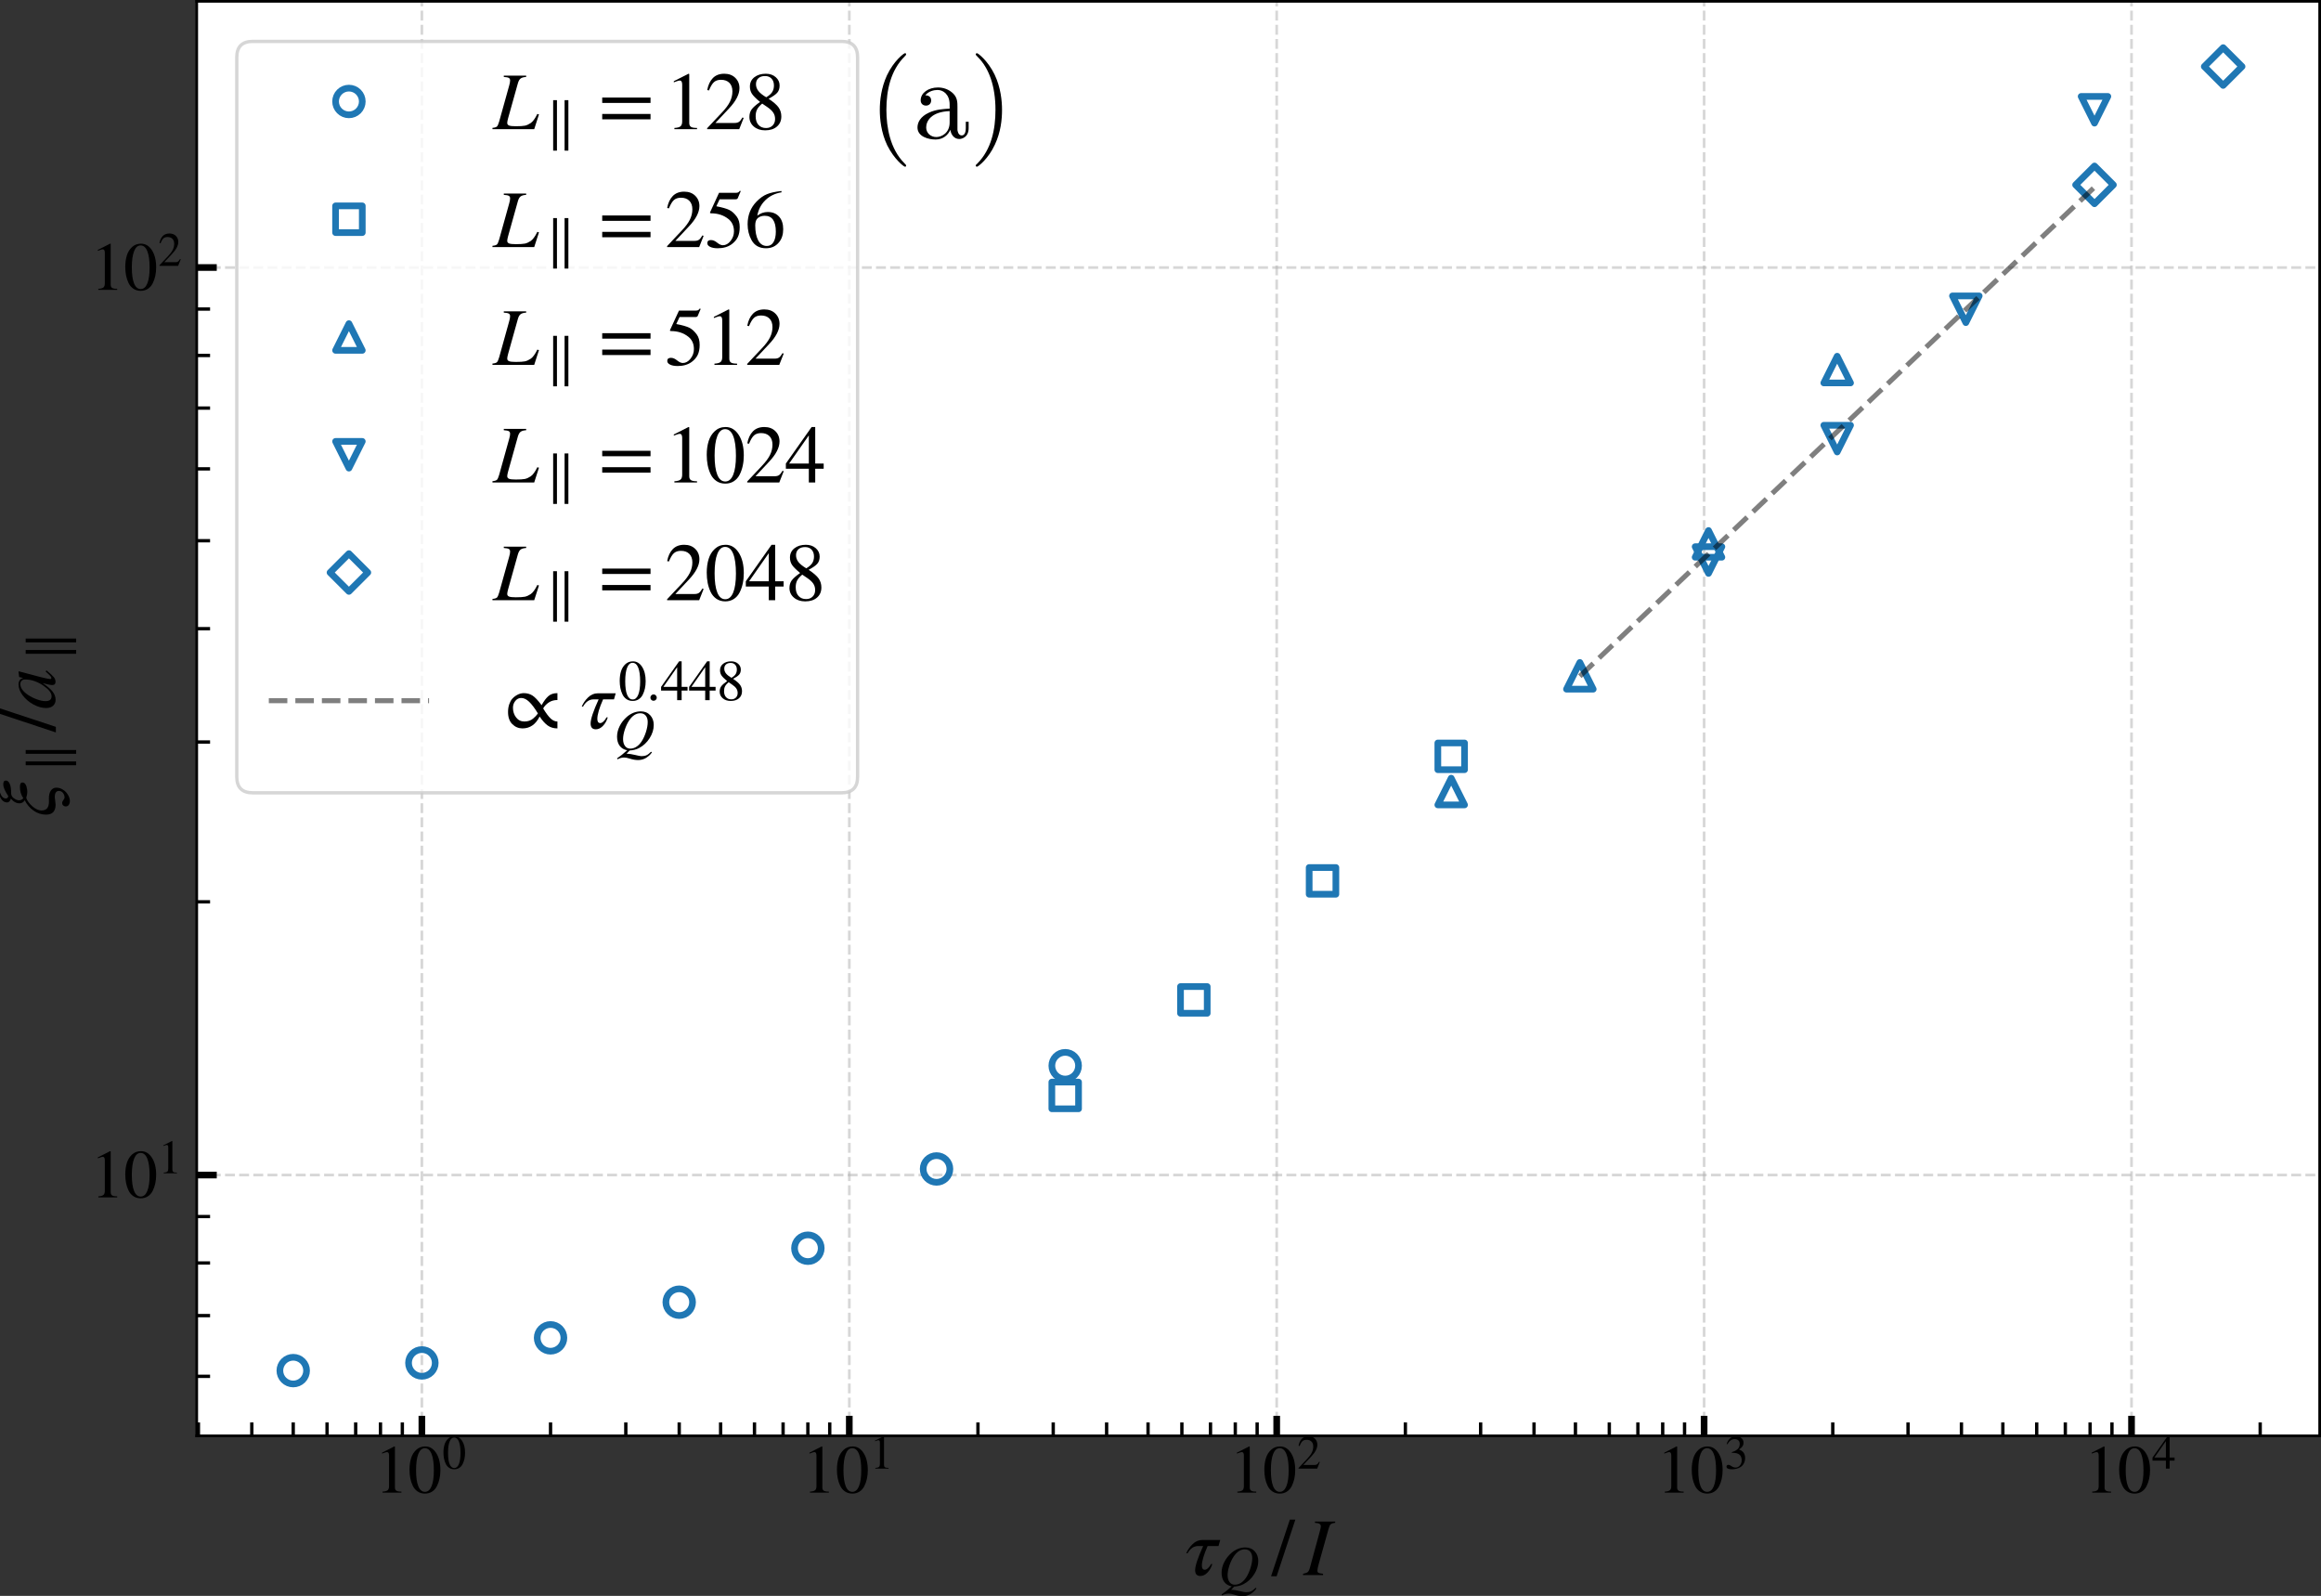 <?xml version="1.0" encoding="UTF-8" standalone="no"?>
<svg
   width="695.381pt"
   height="478.111pt"
   viewBox="0 0 695.381 478.111"
   version="1.1"
   id="svg751"
   sodipodi:docname="tau-xi-parallel-large-h4-svg.svg"
   inkscape:version="1.1.2 (0a00cf5339, 2022-02-04)"
   xmlns:inkscape="http://www.inkscape.org/namespaces/inkscape"
   xmlns:sodipodi="http://sodipodi.sourceforge.net/DTD/sodipodi-0.dtd"
   xmlns:xlink="http://www.w3.org/1999/xlink"
   xmlns="http://www.w3.org/2000/svg"
   xmlns:svg="http://www.w3.org/2000/svg"
   xmlns:rdf="http://www.w3.org/1999/02/22-rdf-syntax-ns#"
   xmlns:cc="http://creativecommons.org/ns#"
   xmlns:dc="http://purl.org/dc/elements/1.1/">
  <rect x="0" y="0" width="695.381" height="478.111" fill="#333333" stroke="none"/>
  <sodipodi:namedview
     id="namedview753"
     pagecolor="#ffffff"
     bordercolor="#666666"
     borderopacity="1.0"
     inkscape:pageshadow="2"
     inkscape:pageopacity="0.0"
     inkscape:pagecheckerboard="0"
     inkscape:document-units="pt"
     showgrid="false"
     inkscape:zoom="1.2991071"
     inkscape:cx="460.70103"
     inkscape:cy="322.14433"
     inkscape:window-width="2490"
     inkscape:window-height="1376"
     inkscape:window-x="70"
     inkscape:window-y="27"
     inkscape:window-maximized="1"
     inkscape:current-layer="svg751" />
  <defs
     id="defs6">
    <style
       type="text/css"
       id="style4">*{stroke-linejoin: round; stroke-linecap: butt}</style>
  </defs>
  <g
     id="axes_1"
     transform="translate(-14.219,-10.4)">
    <g
       id="patch_2">
      <path
         d="M 73.159,440.556 H 709.2 V 10.8 H 73.159 Z"
         style="fill:#ffffff"
         id="path11" />
    </g>
    <g
       id="matplotlib.axis_1">
      <g
         id="xtick_1">
        <g
           id="line2d_1">
          <path
             d="M 140.618,440.556 V 10.8"
             clip-path="url(#p6764aecab2)"
             style="fill:none;stroke:#b0b0b0;stroke-width:0.8;stroke-dasharray:2.96, 1.28;stroke-dashoffset:0;stroke-opacity:0.5"
             id="path14" />
        </g>
        <g
           id="line2d_2">
          <defs
             id="defs18">
            <path
               id="m9c8d0e69a0"
               d="M 0,0 V -6"
               style="stroke:#000000;stroke-width:2" />
          </defs>
          <g
             id="g22">
            <use
               xlink:href="#m9c8d0e69a0"
               x="140.618"
               y="440.556"
               style="stroke:#000000;stroke-width:2"
               id="use20"
               width="100%"
               height="100%" />
          </g>
        </g>
        <g
           id="text_1">
          <!-- $\mathdefault{10^{0}}$ -->
          <g
             transform="matrix(0.2,0,0,-0.2,126.418,457.715)"
             id="g35">
            <defs
               id="defs27">
              <path
                 id="STIXGeneral-Regular-31"
                 d="M 2522,0 H 755 v 96 q 352,19 480,131 128,112 128,381 v 2874 q 0,313 -192,313 -89,0 -288,-77 l -173,-64 v 90 l 1146,582 58,-19 V 486 q 0,-211 128,-301 128,-89 480,-89 z"
                 transform="scale(0.016)" />
              <path
                 id="STIXGeneral-Regular-30"
                 d="m 3046,2112 q 0,-429 -83,-810 Q 2880,922 2717,602 2554,282 2266,96 1978,-90 1600,-90 1210,-90 915,108 621,307 461,640 301,973 227,1350 q -73,378 -73,800 0,596 147,1072 147,477 489,790 343,314 836,314 627,0 1023,-614 397,-614 397,-1600 z m -614,-32 q 0,1011 -215,1545 -214,535 -630,535 -397,0 -608,-538 Q 768,3085 768,2106 768,1120 979,598 1190,77 1600,77 q 403,0 617,521 215,522 215,1482 z"
                 transform="scale(0.016)" />
            </defs>
            <use
               xlink:href="#STIXGeneral-Regular-31"
               transform="translate(0,0.684)"
               id="use29"
               x="0"
               y="0"
               width="100%"
               height="100%" />
            <use
               xlink:href="#STIXGeneral-Regular-30"
               transform="translate(50,0.684)"
               id="use31"
               x="0"
               y="0"
               width="100%"
               height="100%" />
            <use
               xlink:href="#STIXGeneral-Regular-30"
               transform="matrix(0.7,0,0,0.7,101.575,36.684)"
               id="use33"
               x="0"
               y="0"
               width="100%"
               height="100%" />
          </g>
        </g>
      </g>
      <g
         id="xtick_2">
        <g
           id="line2d_3">
          <path
             d="M 268.671,440.556 V 10.8"
             clip-path="url(#p6764aecab2)"
             style="fill:none;stroke:#b0b0b0;stroke-width:0.8;stroke-dasharray:2.96, 1.28;stroke-dashoffset:0;stroke-opacity:0.5"
             id="path39" />
        </g>
        <g
           id="line2d_4">
          <g
             id="g44">
            <use
               xlink:href="#m9c8d0e69a0"
               x="268.671"
               y="440.556"
               style="stroke:#000000;stroke-width:2"
               id="use42"
               width="100%"
               height="100%" />
          </g>
        </g>
        <g
           id="text_2">
          <!-- $\mathdefault{10^{1}}$ -->
          <g
             transform="matrix(0.2,0,0,-0.2,254.471,457.715)"
             id="g53">
            <use
               xlink:href="#STIXGeneral-Regular-31"
               transform="translate(0,0.684)"
               id="use47"
               x="0"
               y="0"
               width="100%"
               height="100%" />
            <use
               xlink:href="#STIXGeneral-Regular-30"
               transform="translate(50,0.684)"
               id="use49"
               x="0"
               y="0"
               width="100%"
               height="100%" />
            <use
               xlink:href="#STIXGeneral-Regular-31"
               transform="matrix(0.7,0,0,0.7,101.575,36.684)"
               id="use51"
               x="0"
               y="0"
               width="100%"
               height="100%" />
          </g>
        </g>
      </g>
      <g
         id="xtick_3">
        <g
           id="line2d_5">
          <path
             d="M 396.725,440.556 V 10.8"
             clip-path="url(#p6764aecab2)"
             style="fill:none;stroke:#b0b0b0;stroke-width:0.8;stroke-dasharray:2.96, 1.28;stroke-dashoffset:0;stroke-opacity:0.5"
             id="path57" />
        </g>
        <g
           id="line2d_6">
          <g
             id="g62">
            <use
               xlink:href="#m9c8d0e69a0"
               x="396.725"
               y="440.556"
               style="stroke:#000000;stroke-width:2"
               id="use60"
               width="100%"
               height="100%" />
          </g>
        </g>
        <g
           id="text_3">
          <!-- $\mathdefault{10^{2}}$ -->
          <g
             transform="matrix(0.2,0,0,-0.2,382.525,457.715)"
             id="g74">
            <defs
               id="defs66">
              <path
                 id="STIXGeneral-Regular-32"
                 d="M 3034,877 2688,0 H 186 v 77 l 1139,1209 q 448,468 640,858 192,390 192,806 0,429 -237,666 -237,237 -653,237 -345,0 -547,-180 -202,-179 -394,-652 l -134,32 q 109,595 438,934 330,339 893,339 531,0 857,-320 327,-320 327,-806 0,-723 -819,-1587 L 832,486 h 1498 q 211,0 335,83 125,84 279,346 z"
                 transform="scale(0.016)" />
            </defs>
            <use
               xlink:href="#STIXGeneral-Regular-31"
               transform="translate(0,0.684)"
               id="use68"
               x="0"
               y="0"
               width="100%"
               height="100%" />
            <use
               xlink:href="#STIXGeneral-Regular-30"
               transform="translate(50,0.684)"
               id="use70"
               x="0"
               y="0"
               width="100%"
               height="100%" />
            <use
               xlink:href="#STIXGeneral-Regular-32"
               transform="matrix(0.7,0,0,0.7,101.575,36.684)"
               id="use72"
               x="0"
               y="0"
               width="100%"
               height="100%" />
          </g>
        </g>
      </g>
      <g
         id="xtick_4">
        <g
           id="line2d_7">
          <path
             d="M 524.778,440.556 V 10.8"
             clip-path="url(#p6764aecab2)"
             style="fill:none;stroke:#b0b0b0;stroke-width:0.8;stroke-dasharray:2.96, 1.28;stroke-dashoffset:0;stroke-opacity:0.5"
             id="path78" />
        </g>
        <g
           id="line2d_8">
          <g
             id="g83">
            <use
               xlink:href="#m9c8d0e69a0"
               x="524.778"
               y="440.556"
               style="stroke:#000000;stroke-width:2"
               id="use81"
               width="100%"
               height="100%" />
          </g>
        </g>
        <g
           id="text_4">
          <!-- $\mathdefault{10^{3}}$ -->
          <g
             transform="matrix(0.2,0,0,-0.2,510.578,457.715)"
             id="g95">
            <defs
               id="defs87">
              <path
                 id="STIXGeneral-Regular-33"
                 d="m 390,3264 -102,26 q 147,480 460,758 314,278 794,278 448,0 723,-243 276,-243 276,-633 0,-525 -595,-884 352,-153 531,-339 281,-313 281,-825 0,-512 -294,-896 Q 2246,211 1840,60 1434,-90 979,-90 q -717,0 -717,365 0,103 77,167 77,64 186,64 160,0 390,-167 282,-198 551,-198 352,0 592,284 240,285 240,695 0,736 -666,928 -198,64 -653,64 v 90 q 359,121 538,230 518,294 518,858 0,320 -183,486 -182,166 -508,166 -576,0 -954,-678 z"
                 transform="scale(0.016)" />
            </defs>
            <use
               xlink:href="#STIXGeneral-Regular-31"
               transform="translate(0,0.684)"
               id="use89"
               x="0"
               y="0"
               width="100%"
               height="100%" />
            <use
               xlink:href="#STIXGeneral-Regular-30"
               transform="translate(50,0.684)"
               id="use91"
               x="0"
               y="0"
               width="100%"
               height="100%" />
            <use
               xlink:href="#STIXGeneral-Regular-33"
               transform="matrix(0.7,0,0,0.7,101.575,36.684)"
               id="use93"
               x="0"
               y="0"
               width="100%"
               height="100%" />
          </g>
        </g>
      </g>
      <g
         id="xtick_5">
        <g
           id="line2d_9">
          <path
             d="M 652.832,440.556 V 10.8"
             clip-path="url(#p6764aecab2)"
             style="fill:none;stroke:#b0b0b0;stroke-width:0.8;stroke-dasharray:2.96, 1.28;stroke-dashoffset:0;stroke-opacity:0.5"
             id="path99" />
        </g>
        <g
           id="line2d_10">
          <g
             id="g104">
            <use
               xlink:href="#m9c8d0e69a0"
               x="652.832"
               y="440.556"
               style="stroke:#000000;stroke-width:2"
               id="use102"
               width="100%"
               height="100%" />
          </g>
        </g>
        <g
           id="text_5">
          <!-- $\mathdefault{10^{4}}$ -->
          <g
             transform="matrix(0.2,0,0,-0.2,638.632,457.715)"
             id="g116">
            <defs
               id="defs108">
              <path
                 id="STIXGeneral-Regular-34"
                 d="M 3027,1069 H 2368 V 0 H 1869 V 1069 H 77 v 409 l 2009,2848 h 282 V 1478 h 659 z M 1869,1478 V 3674 L 333,1478 Z"
                 transform="scale(0.016)" />
            </defs>
            <use
               xlink:href="#STIXGeneral-Regular-31"
               transform="translate(0,0.684)"
               id="use110"
               x="0"
               y="0"
               width="100%"
               height="100%" />
            <use
               xlink:href="#STIXGeneral-Regular-30"
               transform="translate(50,0.684)"
               id="use112"
               x="0"
               y="0"
               width="100%"
               height="100%" />
            <use
               xlink:href="#STIXGeneral-Regular-34"
               transform="matrix(0.7,0,0,0.7,101.575,36.684)"
               id="use114"
               x="0"
               y="0"
               width="100%"
               height="100%" />
          </g>
        </g>
      </g>
      <g
         id="xtick_6">
        <g
           id="line2d_11">
          <defs
             id="defs121">
            <path
               id="m2397e8dc3c"
               d="M 0,0 V -4"
               style="stroke:#000000" />
          </defs>
          <g
             id="g125">
            <use
               xlink:href="#m2397e8dc3c"
               x="73.661"
               y="440.556"
               style="stroke:#000000"
               id="use123"
               width="100%"
               height="100%" />
          </g>
        </g>
      </g>
      <g
         id="xtick_7">
        <g
           id="line2d_12">
          <g
             id="g131">
            <use
               xlink:href="#m2397e8dc3c"
               x="89.66"
               y="440.556"
               style="stroke:#000000"
               id="use129"
               width="100%"
               height="100%" />
          </g>
        </g>
      </g>
      <g
         id="xtick_8">
        <g
           id="line2d_13">
          <g
             id="g137">
            <use
               xlink:href="#m2397e8dc3c"
               x="102.07"
               y="440.556"
               style="stroke:#000000"
               id="use135"
               width="100%"
               height="100%" />
          </g>
        </g>
      </g>
      <g
         id="xtick_9">
        <g
           id="line2d_14">
          <g
             id="g143">
            <use
               xlink:href="#m2397e8dc3c"
               x="112.209"
               y="440.556"
               style="stroke:#000000"
               id="use141"
               width="100%"
               height="100%" />
          </g>
        </g>
      </g>
      <g
         id="xtick_10">
        <g
           id="line2d_15">
          <g
             id="g149">
            <use
               xlink:href="#m2397e8dc3c"
               x="120.782"
               y="440.556"
               style="stroke:#000000"
               id="use147"
               width="100%"
               height="100%" />
          </g>
        </g>
      </g>
      <g
         id="xtick_11">
        <g
           id="line2d_16">
          <g
             id="g155">
            <use
               xlink:href="#m2397e8dc3c"
               x="128.208"
               y="440.556"
               style="stroke:#000000"
               id="use153"
               width="100%"
               height="100%" />
          </g>
        </g>
      </g>
      <g
         id="xtick_12">
        <g
           id="line2d_17">
          <g
             id="g161">
            <use
               xlink:href="#m2397e8dc3c"
               x="134.758"
               y="440.556"
               style="stroke:#000000"
               id="use159"
               width="100%"
               height="100%" />
          </g>
        </g>
      </g>
      <g
         id="xtick_13">
        <g
           id="line2d_18">
          <g
             id="g167">
            <use
               xlink:href="#m2397e8dc3c"
               x="179.165"
               y="440.556"
               style="stroke:#000000"
               id="use165"
               width="100%"
               height="100%" />
          </g>
        </g>
      </g>
      <g
         id="xtick_14">
        <g
           id="line2d_19">
          <g
             id="g173">
            <use
               xlink:href="#m2397e8dc3c"
               x="201.715"
               y="440.556"
               style="stroke:#000000"
               id="use171"
               width="100%"
               height="100%" />
          </g>
        </g>
      </g>
      <g
         id="xtick_15">
        <g
           id="line2d_20">
          <g
             id="g179">
            <use
               xlink:href="#m2397e8dc3c"
               x="217.713"
               y="440.556"
               style="stroke:#000000"
               id="use177"
               width="100%"
               height="100%" />
          </g>
        </g>
      </g>
      <g
         id="xtick_16">
        <g
           id="line2d_21">
          <g
             id="g185">
            <use
               xlink:href="#m2397e8dc3c"
               x="230.123"
               y="440.556"
               style="stroke:#000000"
               id="use183"
               width="100%"
               height="100%" />
          </g>
        </g>
      </g>
      <g
         id="xtick_17">
        <g
           id="line2d_22">
          <g
             id="g191">
            <use
               xlink:href="#m2397e8dc3c"
               x="240.263"
               y="440.556"
               style="stroke:#000000"
               id="use189"
               width="100%"
               height="100%" />
          </g>
        </g>
      </g>
      <g
         id="xtick_18">
        <g
           id="line2d_23">
          <g
             id="g197">
            <use
               xlink:href="#m2397e8dc3c"
               x="248.835"
               y="440.556"
               style="stroke:#000000"
               id="use195"
               width="100%"
               height="100%" />
          </g>
        </g>
      </g>
      <g
         id="xtick_19">
        <g
           id="line2d_24">
          <g
             id="g203">
            <use
               xlink:href="#m2397e8dc3c"
               x="256.261"
               y="440.556"
               style="stroke:#000000"
               id="use201"
               width="100%"
               height="100%" />
          </g>
        </g>
      </g>
      <g
         id="xtick_20">
        <g
           id="line2d_25">
          <g
             id="g209">
            <use
               xlink:href="#m2397e8dc3c"
               x="262.812"
               y="440.556"
               style="stroke:#000000"
               id="use207"
               width="100%"
               height="100%" />
          </g>
        </g>
      </g>
      <g
         id="xtick_21">
        <g
           id="line2d_26">
          <g
             id="g215">
            <use
               xlink:href="#m2397e8dc3c"
               x="307.219"
               y="440.556"
               style="stroke:#000000"
               id="use213"
               width="100%"
               height="100%" />
          </g>
        </g>
      </g>
      <g
         id="xtick_22">
        <g
           id="line2d_27">
          <g
             id="g221">
            <use
               xlink:href="#m2397e8dc3c"
               x="329.768"
               y="440.556"
               style="stroke:#000000"
               id="use219"
               width="100%"
               height="100%" />
          </g>
        </g>
      </g>
      <g
         id="xtick_23">
        <g
           id="line2d_28">
          <g
             id="g227">
            <use
               xlink:href="#m2397e8dc3c"
               x="345.767"
               y="440.556"
               style="stroke:#000000"
               id="use225"
               width="100%"
               height="100%" />
          </g>
        </g>
      </g>
      <g
         id="xtick_24">
        <g
           id="line2d_29">
          <g
             id="g233">
            <use
               xlink:href="#m2397e8dc3c"
               x="358.177"
               y="440.556"
               style="stroke:#000000"
               id="use231"
               width="100%"
               height="100%" />
          </g>
        </g>
      </g>
      <g
         id="xtick_25">
        <g
           id="line2d_30">
          <g
             id="g239">
            <use
               xlink:href="#m2397e8dc3c"
               x="368.316"
               y="440.556"
               style="stroke:#000000"
               id="use237"
               width="100%"
               height="100%" />
          </g>
        </g>
      </g>
      <g
         id="xtick_26">
        <g
           id="line2d_31">
          <g
             id="g245">
            <use
               xlink:href="#m2397e8dc3c"
               x="376.889"
               y="440.556"
               style="stroke:#000000"
               id="use243"
               width="100%"
               height="100%" />
          </g>
        </g>
      </g>
      <g
         id="xtick_27">
        <g
           id="line2d_32">
          <g
             id="g251">
            <use
               xlink:href="#m2397e8dc3c"
               x="384.315"
               y="440.556"
               style="stroke:#000000"
               id="use249"
               width="100%"
               height="100%" />
          </g>
        </g>
      </g>
      <g
         id="xtick_28">
        <g
           id="line2d_33">
          <g
             id="g257">
            <use
               xlink:href="#m2397e8dc3c"
               x="390.865"
               y="440.556"
               style="stroke:#000000"
               id="use255"
               width="100%"
               height="100%" />
          </g>
        </g>
      </g>
      <g
         id="xtick_29">
        <g
           id="line2d_34">
          <g
             id="g263">
            <use
               xlink:href="#m2397e8dc3c"
               x="435.273"
               y="440.556"
               style="stroke:#000000"
               id="use261"
               width="100%"
               height="100%" />
          </g>
        </g>
      </g>
      <g
         id="xtick_30">
        <g
           id="line2d_35">
          <g
             id="g269">
            <use
               xlink:href="#m2397e8dc3c"
               x="457.822"
               y="440.556"
               style="stroke:#000000"
               id="use267"
               width="100%"
               height="100%" />
          </g>
        </g>
      </g>
      <g
         id="xtick_31">
        <g
           id="line2d_36">
          <g
             id="g275">
            <use
               xlink:href="#m2397e8dc3c"
               x="473.821"
               y="440.556"
               style="stroke:#000000"
               id="use273"
               width="100%"
               height="100%" />
          </g>
        </g>
      </g>
      <g
         id="xtick_32">
        <g
           id="line2d_37">
          <g
             id="g281">
            <use
               xlink:href="#m2397e8dc3c"
               x="486.23"
               y="440.556"
               style="stroke:#000000"
               id="use279"
               width="100%"
               height="100%" />
          </g>
        </g>
      </g>
      <g
         id="xtick_33">
        <g
           id="line2d_38">
          <g
             id="g287">
            <use
               xlink:href="#m2397e8dc3c"
               x="496.37"
               y="440.556"
               style="stroke:#000000"
               id="use285"
               width="100%"
               height="100%" />
          </g>
        </g>
      </g>
      <g
         id="xtick_34">
        <g
           id="line2d_39">
          <g
             id="g293">
            <use
               xlink:href="#m2397e8dc3c"
               x="504.942"
               y="440.556"
               style="stroke:#000000"
               id="use291"
               width="100%"
               height="100%" />
          </g>
        </g>
      </g>
      <g
         id="xtick_35">
        <g
           id="line2d_40">
          <g
             id="g299">
            <use
               xlink:href="#m2397e8dc3c"
               x="512.369"
               y="440.556"
               style="stroke:#000000"
               id="use297"
               width="100%"
               height="100%" />
          </g>
        </g>
      </g>
      <g
         id="xtick_36">
        <g
           id="line2d_41">
          <g
             id="g305">
            <use
               xlink:href="#m2397e8dc3c"
               x="518.919"
               y="440.556"
               style="stroke:#000000"
               id="use303"
               width="100%"
               height="100%" />
          </g>
        </g>
      </g>
      <g
         id="xtick_37">
        <g
           id="line2d_42">
          <g
             id="g311">
            <use
               xlink:href="#m2397e8dc3c"
               x="563.326"
               y="440.556"
               style="stroke:#000000"
               id="use309"
               width="100%"
               height="100%" />
          </g>
        </g>
      </g>
      <g
         id="xtick_38">
        <g
           id="line2d_43">
          <g
             id="g317">
            <use
               xlink:href="#m2397e8dc3c"
               x="585.875"
               y="440.556"
               style="stroke:#000000"
               id="use315"
               width="100%"
               height="100%" />
          </g>
        </g>
      </g>
      <g
         id="xtick_39">
        <g
           id="line2d_44">
          <g
             id="g323">
            <use
               xlink:href="#m2397e8dc3c"
               x="601.874"
               y="440.556"
               style="stroke:#000000"
               id="use321"
               width="100%"
               height="100%" />
          </g>
        </g>
      </g>
      <g
         id="xtick_40">
        <g
           id="line2d_45">
          <g
             id="g329">
            <use
               xlink:href="#m2397e8dc3c"
               x="614.284"
               y="440.556"
               style="stroke:#000000"
               id="use327"
               width="100%"
               height="100%" />
          </g>
        </g>
      </g>
      <g
         id="xtick_41">
        <g
           id="line2d_46">
          <g
             id="g335">
            <use
               xlink:href="#m2397e8dc3c"
               x="624.423"
               y="440.556"
               style="stroke:#000000"
               id="use333"
               width="100%"
               height="100%" />
          </g>
        </g>
      </g>
      <g
         id="xtick_42">
        <g
           id="line2d_47">
          <g
             id="g341">
            <use
               xlink:href="#m2397e8dc3c"
               x="632.996"
               y="440.556"
               style="stroke:#000000"
               id="use339"
               width="100%"
               height="100%" />
          </g>
        </g>
      </g>
      <g
         id="xtick_43">
        <g
           id="line2d_48">
          <g
             id="g347">
            <use
               xlink:href="#m2397e8dc3c"
               x="640.422"
               y="440.556"
               style="stroke:#000000"
               id="use345"
               width="100%"
               height="100%" />
          </g>
        </g>
      </g>
      <g
         id="xtick_44">
        <g
           id="line2d_49">
          <g
             id="g353">
            <use
               xlink:href="#m2397e8dc3c"
               x="646.972"
               y="440.556"
               style="stroke:#000000"
               id="use351"
               width="100%"
               height="100%" />
          </g>
        </g>
      </g>
      <g
         id="xtick_45">
        <g
           id="line2d_50">
          <g
             id="g359">
            <use
               xlink:href="#m2397e8dc3c"
               x="691.38"
               y="440.556"
               style="stroke:#000000"
               id="use357"
               width="100%"
               height="100%" />
          </g>
        </g>
      </g>
      <g
         id="text_6">
        <!-- $\tau_Q\, /\, I$ -->
        <g
           transform="matrix(0.24,0,0,-0.24,369.339,482.376)"
           id="g377">
          <defs
             id="defs367">
            <path
               id="STIXGeneral-Italic-3c4"
               d="M 2726,2739 2592,2266 H 1741 Q 1293,1248 1293,742 q 0,-326 230,-326 115,0 256,131 141,131 224,311 h 103 Q 1990,467 1731,198 1472,-70 1178,-70 q -410,0 -410,454 0,506 627,1882 h -390 q -512,0 -826,-564 H 77 q 160,391 492,714 333,323 762,323 z"
               transform="scale(0.016)" />
            <path
               id="STIXGeneral-Italic-51"
               d="m 442,-1082 -64,103 q 371,262 534,390 163,128 598,512 Q 966,32 675,425 384,819 384,1440 q 0,595 294,1184 295,589 813,1037 711,601 1543,601 646,0 1043,-429 397,-428 397,-1087 0,-749 -455,-1469 Q 3565,557 2835,173 2400,-64 1786,-102 l -346,-365 h 160 q 224,0 787,-128 551,-135 711,-135 345,0 575,106 231,106 500,387 l 102,-70 q -153,-218 -333,-378 -531,-480 -1222,-480 -422,0 -947,167 -352,115 -595,115 -378,0 -736,-199 z m 3360,4154 q 0,454 -221,716 -221,263 -605,263 -704,0 -1242,-800 -288,-429 -483,-1021 -195,-592 -195,-1059 0,-480 217,-771 218,-291 577,-291 729,0 1267,793 294,448 489,1062 196,615 196,1108 z"
               transform="scale(0.016)" />
            <path
               id="STIXGeneral-Regular-2f"
               d="M 1837,4326 378,-90 H -58 l 1466,4416 z"
               transform="scale(0.016)" />
            <path
               id="STIXGeneral-Italic-49"
               d="m 2458,4179 v -102 q -269,-32 -356,-116 -86,-83 -169,-377 L 1165,838 q -96,-339 -96,-486 0,-128 80,-173 80,-45 361,-77 V 0 H -51 v 102 q 269,52 368,135 99,83 169,345 l 768,2823 q 84,294 84,397 0,128 -103,195 -102,67 -358,80 v 102 z"
               transform="scale(0.016)" />
          </defs>
          <use
             xlink:href="#STIXGeneral-Italic-3c4"
             transform="translate(0,0.406)"
             id="use369"
             x="0"
             y="0"
             width="100%"
             height="100%" />
          <use
             xlink:href="#STIXGeneral-Italic-51"
             transform="matrix(0.7,0,0,0.7,41,-12.822)"
             id="use371"
             x="0"
             y="0"
             width="100%"
             height="100%" />
          <use
             xlink:href="#STIXGeneral-Regular-2f"
             transform="translate(107.983,0.406)"
             id="use373"
             x="0"
             y="0"
             width="100%"
             height="100%" />
          <use
             xlink:href="#STIXGeneral-Italic-49"
             transform="translate(147.816,0.406)"
             id="use375"
             x="0"
             y="0"
             width="100%"
             height="100%" />
        </g>
      </g>
    </g>
    <g
       id="matplotlib.axis_2">
      <g
         id="ytick_1">
        <g
           id="line2d_51">
          <path
             d="M 73.159,362.423 H 709.2"
             clip-path="url(#p6764aecab2)"
             style="fill:none;stroke:#b0b0b0;stroke-width:0.8;stroke-dasharray:2.96, 1.28;stroke-dashoffset:0;stroke-opacity:0.5"
             id="path381" />
        </g>
        <g
           id="line2d_52">
          <defs
             id="defs385">
            <path
               id="m2dec408b56"
               d="M 0,0 H 6"
               style="stroke:#000000;stroke-width:2" />
          </defs>
          <g
             id="g389">
            <use
               xlink:href="#m2dec408b56"
               x="73.159"
               y="362.423"
               style="stroke:#000000;stroke-width:2"
               id="use387"
               width="100%"
               height="100%" />
          </g>
        </g>
        <g
           id="text_7">
          <!-- $\mathdefault{10^{1}}$ -->
          <g
             transform="matrix(0.2,0,0,-0.2,41.259,369.253)"
             id="g398">
            <use
               xlink:href="#STIXGeneral-Regular-31"
               transform="translate(0,0.684)"
               id="use392"
               x="0"
               y="0"
               width="100%"
               height="100%" />
            <use
               xlink:href="#STIXGeneral-Regular-30"
               transform="translate(50,0.684)"
               id="use394"
               x="0"
               y="0"
               width="100%"
               height="100%" />
            <use
               xlink:href="#STIXGeneral-Regular-31"
               transform="matrix(0.7,0,0,0.7,101.575,36.684)"
               id="use396"
               x="0"
               y="0"
               width="100%"
               height="100%" />
          </g>
        </g>
      </g>
      <g
         id="ytick_2">
        <g
           id="line2d_53">
          <path
             d="M 73.159,90.549 H 709.2"
             clip-path="url(#p6764aecab2)"
             style="fill:none;stroke:#b0b0b0;stroke-width:0.8;stroke-dasharray:2.96, 1.28;stroke-dashoffset:0;stroke-opacity:0.5"
             id="path402" />
        </g>
        <g
           id="line2d_54">
          <g
             id="g407">
            <use
               xlink:href="#m2dec408b56"
               x="73.159"
               y="90.549"
               style="stroke:#000000;stroke-width:2"
               id="use405"
               width="100%"
               height="100%" />
          </g>
        </g>
        <g
           id="text_8">
          <!-- $\mathdefault{10^{2}}$ -->
          <g
             transform="matrix(0.2,0,0,-0.2,41.259,97.379)"
             id="g416">
            <use
               xlink:href="#STIXGeneral-Regular-31"
               transform="translate(0,0.684)"
               id="use410"
               x="0"
               y="0"
               width="100%"
               height="100%" />
            <use
               xlink:href="#STIXGeneral-Regular-30"
               transform="translate(50,0.684)"
               id="use412"
               x="0"
               y="0"
               width="100%"
               height="100%" />
            <use
               xlink:href="#STIXGeneral-Regular-32"
               transform="matrix(0.7,0,0,0.7,101.575,36.684)"
               id="use414"
               x="0"
               y="0"
               width="100%"
               height="100%" />
          </g>
        </g>
      </g>
      <g
         id="ytick_3">
        <g
           id="line2d_55">
          <defs
             id="defs421">
            <path
               id="mcde3bdfc15"
               d="M 0,0 H 4"
               style="stroke:#000000" />
          </defs>
          <g
             id="g425">
            <use
               xlink:href="#mcde3bdfc15"
               x="73.159"
               y="422.738"
               style="stroke:#000000"
               id="use423"
               width="100%"
               height="100%" />
          </g>
        </g>
      </g>
      <g
         id="ytick_4">
        <g
           id="line2d_56">
          <g
             id="g431">
            <use
               xlink:href="#mcde3bdfc15"
               x="73.159"
               y="404.537"
               style="stroke:#000000"
               id="use429"
               width="100%"
               height="100%" />
          </g>
        </g>
      </g>
      <g
         id="ytick_5">
        <g
           id="line2d_57">
          <g
             id="g437">
            <use
               xlink:href="#mcde3bdfc15"
               x="73.159"
               y="388.77"
               style="stroke:#000000"
               id="use435"
               width="100%"
               height="100%" />
          </g>
        </g>
      </g>
      <g
         id="ytick_6">
        <g
           id="line2d_58">
          <g
             id="g443">
            <use
               xlink:href="#mcde3bdfc15"
               x="73.159"
               y="374.863"
               style="stroke:#000000"
               id="use441"
               width="100%"
               height="100%" />
          </g>
        </g>
      </g>
      <g
         id="ytick_7">
        <g
           id="line2d_59">
          <g
             id="g449">
            <use
               xlink:href="#mcde3bdfc15"
               x="73.159"
               y="280.581"
               style="stroke:#000000"
               id="use447"
               width="100%"
               height="100%" />
          </g>
        </g>
      </g>
      <g
         id="ytick_8">
        <g
           id="line2d_60">
          <g
             id="g455">
            <use
               xlink:href="#mcde3bdfc15"
               x="73.159"
               y="232.706"
               style="stroke:#000000"
               id="use453"
               width="100%"
               height="100%" />
          </g>
        </g>
      </g>
      <g
         id="ytick_9">
        <g
           id="line2d_61">
          <g
             id="g461">
            <use
               xlink:href="#mcde3bdfc15"
               x="73.159"
               y="198.739"
               style="stroke:#000000"
               id="use459"
               width="100%"
               height="100%" />
          </g>
        </g>
      </g>
      <g
         id="ytick_10">
        <g
           id="line2d_62">
          <g
             id="g467">
            <use
               xlink:href="#mcde3bdfc15"
               x="73.159"
               y="172.391"
               style="stroke:#000000"
               id="use465"
               width="100%"
               height="100%" />
          </g>
        </g>
      </g>
      <g
         id="ytick_11">
        <g
           id="line2d_63">
          <g
             id="g473">
            <use
               xlink:href="#mcde3bdfc15"
               x="73.159"
               y="150.864"
               style="stroke:#000000"
               id="use471"
               width="100%"
               height="100%" />
          </g>
        </g>
      </g>
      <g
         id="ytick_12">
        <g
           id="line2d_64">
          <g
             id="g479">
            <use
               xlink:href="#mcde3bdfc15"
               x="73.159"
               y="132.663"
               style="stroke:#000000"
               id="use477"
               width="100%"
               height="100%" />
          </g>
        </g>
      </g>
      <g
         id="ytick_13">
        <g
           id="line2d_65">
          <g
             id="g485">
            <use
               xlink:href="#mcde3bdfc15"
               x="73.159"
               y="116.896"
               style="stroke:#000000"
               id="use483"
               width="100%"
               height="100%" />
          </g>
        </g>
      </g>
      <g
         id="ytick_14">
        <g
           id="line2d_66">
          <g
             id="g491">
            <use
               xlink:href="#mcde3bdfc15"
               x="73.159"
               y="102.989"
               style="stroke:#000000"
               id="use489"
               width="100%"
               height="100%" />
          </g>
        </g>
      </g>
      <g
         id="text_9">
        <!-- $\xi_\parallel / a_\parallel$ -->
        <g
           transform="matrix(0,-0.24,-0.24,0,30.779,255.198)"
           id="g510">
          <defs
             id="defs498">
            <path
               id="STIXGeneral-Italic-3be"
               d="m 1894,4371 26,-102 q -467,-154 -467,-461 0,-154 185,-186 583,391 916,391 300,0 300,-199 0,-192 -253,-304 -252,-112 -745,-112 -237,0 -391,-218 -153,-217 -153,-390 0,-217 166,-339 378,263 884,263 339,0 339,-192 0,-116 -84,-196 -83,-80 -211,-118 -128,-38 -237,-54 -108,-16 -204,-16 -186,0 -461,83 -346,-115 -663,-480 -316,-365 -323,-698 0,-313 176,-454 176,-141 522,-141 45,0 134,3 90,3 109,3 403,0 621,-160 218,-160 218,-428 0,-288 -180,-544 -140,-218 -390,-362 -250,-144 -467,-144 -179,0 -304,83 -125,83 -125,250 0,109 77,189 77,80 198,80 103,0 221,-93 118,-93 195,-93 211,0 365,125 154,125 154,317 0,320 -487,320 -83,0 -285,-32 -201,-32 -297,-32 -781,0 -781,755 6,525 316,966 311,442 804,685 -237,160 -237,403 0,378 371,685 -83,0 -192,86 -108,87 -108,202 0,467 748,659 z"
               transform="scale(0.016)" />
            <path
               id="STIXGeneral-Regular-2225"
               d="m 2522,-1210 h -423 v 5626 h 423 z m -1274,0 H 826 v 5626 h 422 z"
               transform="scale(0.016)" />
            <path
               id="STIXGeneral-Italic-61"
               d="m 2963,710 83,-70 Q 2688,205 2518,70 2349,-64 2157,-64 q -256,0 -256,262 0,160 147,736 Q 1690,397 1389,163 1088,-70 749,-70 467,-70 288,125 109,320 109,672 q 0,486 278,992 279,506 707,832 429,326 845,326 429,0 512,-371 l 71,307 19,20 390,44 45,-19 q -6,-25 -38,-134 -570,-2074 -570,-2323 0,-84 90,-84 96,0 332,263 z m -627,1600 q 0,167 -96,269 -96,103 -262,103 -436,0 -839,-589 Q 928,1779 787,1395 646,1011 646,717 q 0,-474 384,-474 378,0 813,627 493,711 493,1440 z"
               transform="scale(0.016)" />
          </defs>
          <use
             xlink:href="#STIXGeneral-Italic-3be"
             transform="translate(0,0.703)"
             id="use500"
             x="0"
             y="0"
             width="100%"
             height="100%" />
          <use
             xlink:href="#STIXGeneral-Regular-2225"
             transform="matrix(0.7,0,0,0.7,55.508,-12.525)"
             id="use502"
             x="0"
             y="0"
             width="100%"
             height="100%" />
          <use
             xlink:href="#STIXGeneral-Regular-2f"
             transform="translate(106.635,0.703)"
             id="use504"
             x="0"
             y="0"
             width="100%"
             height="100%" />
          <use
             xlink:href="#STIXGeneral-Italic-61"
             transform="translate(134.435,0.703)"
             id="use506"
             x="0"
             y="0"
             width="100%"
             height="100%" />
          <use
             xlink:href="#STIXGeneral-Regular-2225"
             transform="matrix(0.7,0,0,0.7,194.643,-12.525)"
             id="use508"
             x="0"
             y="0"
             width="100%"
             height="100%" />
        </g>
      </g>
    </g>
    <g
       id="line2d_67">
      <defs
         id="defs515">
        <path
           id="m94e9133997"
           d="M 0,4 C 1.061,4 2.078,3.579 2.828,2.828 3.579,2.078 4,1.061 4,0 4,-1.061 3.579,-2.078 2.828,-2.828 2.078,-3.579 1.061,-4 0,-4 -1.061,-4 -2.078,-3.579 -2.828,-2.828 -3.579,-2.078 -4,-1.061 -4,0 -4,1.061 -3.579,2.078 -2.828,2.828 -2.078,3.579 -1.061,4 0,4 Z"
           style="stroke:#1f77b4;stroke-width:2" />
      </defs>
      <g
         clip-path="url(#p6764aecab2)"
         id="g531">
        <use
           xlink:href="#m94e9133997"
           x="256.261"
           y="384.352"
           style="fill-opacity:0;stroke:#1f77b4;stroke-width:2"
           id="use517"
           width="100%"
           height="100%" />
        <use
           xlink:href="#m94e9133997"
           x="217.713"
           y="400.522"
           style="fill-opacity:0;stroke:#1f77b4;stroke-width:2"
           id="use519"
           width="100%"
           height="100%" />
        <use
           xlink:href="#m94e9133997"
           x="102.07"
           y="421.022"
           style="fill-opacity:0;stroke:#1f77b4;stroke-width:2"
           id="use521"
           width="100%"
           height="100%" />
        <use
           xlink:href="#m94e9133997"
           x="179.165"
           y="411.204"
           style="fill-opacity:0;stroke:#1f77b4;stroke-width:2"
           id="use523"
           width="100%"
           height="100%" />
        <use
           xlink:href="#m94e9133997"
           x="294.809"
           y="360.608"
           style="fill-opacity:0;stroke:#1f77b4;stroke-width:2"
           id="use525"
           width="100%"
           height="100%" />
        <use
           xlink:href="#m94e9133997"
           x="333.357"
           y="329.675"
           style="fill-opacity:0;stroke:#1f77b4;stroke-width:2"
           id="use527"
           width="100%"
           height="100%" />
        <use
           xlink:href="#m94e9133997"
           x="140.618"
           y="418.718"
           style="fill-opacity:0;stroke:#1f77b4;stroke-width:2"
           id="use529"
           width="100%"
           height="100%" />
      </g>
    </g>
    <g
       id="line2d_68">
      <defs
         id="defs535">
        <path
           id="m2d2d9432c9"
           d="M -4,4 H 4 V -4 H -4 Z"
           style="stroke:#1f77b4;stroke-width:2;stroke-linejoin:miter" />
      </defs>
      <g
         clip-path="url(#p6764aecab2)"
         id="g545">
        <use
           xlink:href="#m2d2d9432c9"
           x="449.001"
           y="236.988"
           style="fill-opacity:0;stroke:#1f77b4;stroke-width:2;stroke-linejoin:miter"
           id="use537"
           width="100%"
           height="100%" />
        <use
           xlink:href="#m2d2d9432c9"
           x="371.905"
           y="309.964"
           style="fill-opacity:0;stroke:#1f77b4;stroke-width:2;stroke-linejoin:miter"
           id="use539"
           width="100%"
           height="100%" />
        <use
           xlink:href="#m2d2d9432c9"
           x="333.357"
           y="338.579"
           style="fill-opacity:0;stroke:#1f77b4;stroke-width:2;stroke-linejoin:miter"
           id="use541"
           width="100%"
           height="100%" />
        <use
           xlink:href="#m2d2d9432c9"
           x="410.453"
           y="274.299"
           style="fill-opacity:0;stroke:#1f77b4;stroke-width:2;stroke-linejoin:miter"
           id="use543"
           width="100%"
           height="100%" />
      </g>
    </g>
    <g
       id="line2d_69">
      <defs
         id="defs549">
        <path
           id="mbd44667457"
           d="M 0,-4 -4,4 H 4 Z"
           style="stroke:#1f77b4;stroke-width:2;stroke-linejoin:miter" />
      </defs>
      <g
         clip-path="url(#p6764aecab2)"
         id="g559">
        <use
           xlink:href="#mbd44667457"
           x="449.001"
           y="247.533"
           style="fill-opacity:0;stroke:#1f77b4;stroke-width:2;stroke-linejoin:miter"
           id="use551"
           width="100%"
           height="100%" />
        <use
           xlink:href="#mbd44667457"
           x="526.097"
           y="173.338"
           style="fill-opacity:0;stroke:#1f77b4;stroke-width:2;stroke-linejoin:miter"
           id="use553"
           width="100%"
           height="100%" />
        <use
           xlink:href="#mbd44667457"
           x="564.645"
           y="121.121"
           style="fill-opacity:0;stroke:#1f77b4;stroke-width:2;stroke-linejoin:miter"
           id="use555"
           width="100%"
           height="100%" />
        <use
           xlink:href="#mbd44667457"
           x="487.549"
           y="212.866"
           style="fill-opacity:0;stroke:#1f77b4;stroke-width:2;stroke-linejoin:miter"
           id="use557"
           width="100%"
           height="100%" />
      </g>
    </g>
    <g
       id="line2d_70">
      <defs
         id="defs563">
        <path
           id="md05fe60bdc"
           d="M 0,4 4,-4 H -4 Z"
           style="stroke:#1f77b4;stroke-width:2;stroke-linejoin:miter" />
      </defs>
      <g
         clip-path="url(#p6764aecab2)"
         id="g573">
        <use
           xlink:href="#md05fe60bdc"
           x="603.193"
           y="103.053"
           style="fill-opacity:0;stroke:#1f77b4;stroke-width:2;stroke-linejoin:miter"
           id="use565"
           width="100%"
           height="100%" />
        <use
           xlink:href="#md05fe60bdc"
           x="526.097"
           y="178.183"
           style="fill-opacity:0;stroke:#1f77b4;stroke-width:2;stroke-linejoin:miter"
           id="use567"
           width="100%"
           height="100%" />
        <use
           xlink:href="#md05fe60bdc"
           x="564.645"
           y="141.806"
           style="fill-opacity:0;stroke:#1f77b4;stroke-width:2;stroke-linejoin:miter"
           id="use569"
           width="100%"
           height="100%" />
        <use
           xlink:href="#md05fe60bdc"
           x="641.741"
           y="43.288"
           style="fill-opacity:0;stroke:#1f77b4;stroke-width:2;stroke-linejoin:miter"
           id="use571"
           width="100%"
           height="100%" />
      </g>
    </g>
    <g
       id="line2d_71">
      <defs
         id="defs577">
        <path
           id="m3aeb08a314"
           d="M 0,5.657 5.657,0 0,-5.657 -5.657,0 Z"
           style="stroke:#1f77b4;stroke-width:2;stroke-linejoin:miter" />
      </defs>
      <g
         clip-path="url(#p6764aecab2)"
         id="g583">
        <use
           xlink:href="#m3aeb08a314"
           x="680.289"
           y="30.334"
           style="fill-opacity:0;stroke:#1f77b4;stroke-width:2;stroke-linejoin:miter"
           id="use579"
           width="100%"
           height="100%" />
        <use
           xlink:href="#m3aeb08a314"
           x="641.741"
           y="65.785"
           style="fill-opacity:0;stroke:#1f77b4;stroke-width:2;stroke-linejoin:miter"
           id="use581"
           width="100%"
           height="100%" />
      </g>
    </g>
    <g
       id="line2d_72">
      <path
         d="m 487.549,212.988 38.548,-36.627 v 0 l 38.548,-36.627 38.548,-36.627 38.548,-36.627"
         clip-path="url(#p6764aecab2)"
         style="fill:none;stroke:#000000;stroke-width:1.5;stroke-dasharray:5.55, 2.4;stroke-dashoffset:0;stroke-opacity:0.5"
         id="path586" />
    </g>
    <g
       id="patch_3">
      <path
         d="M 73.159,440.556 V 10.8"
         style="fill:none;stroke:#000000;stroke-width:0.8;stroke-linecap:square;stroke-linejoin:miter"
         id="path589" />
    </g>
    <g
       id="patch_4">
      <path
         d="M 709.2,440.556 V 10.8"
         style="fill:none;stroke:#000000;stroke-width:0.8;stroke-linecap:square;stroke-linejoin:miter"
         id="path592" />
    </g>
    <g
       id="patch_5">
      <path
         d="M 73.159,440.556 H 709.2"
         style="fill:none;stroke:#000000;stroke-width:0.8;stroke-linecap:square;stroke-linejoin:miter"
         id="path595" />
    </g>
    <g
       id="patch_6">
      <path
         d="M 73.159,10.8 H 709.2"
         style="fill:none;stroke:#000000;stroke-width:0.8;stroke-linecap:square;stroke-linejoin:miter"
         id="path598" />
    </g>
    <g
       id="legend_1">
      <g
         id="patch_7">
        <path
           d="M 89.959,247.92 H 266.359 q 4.8,0 4.8,-4.8 V 27.6 q 0,-4.8 -4.8,-4.8 H 89.959 q -4.8,0 -4.8,4.8 v 215.52 q 0,4.8 4.8,4.8 z"
           style="opacity:0.8;fill:#ffffff;stroke:#cccccc;stroke-linejoin:miter"
           id="path601" />
      </g>
      <g
         id="line2d_73">
        <g
           id="g606">
          <use
             xlink:href="#m94e9133997"
             x="118.759"
             y="40.8"
             style="fill-opacity:0;stroke:#1f77b4;stroke-width:2"
             id="use604"
             width="100%"
             height="100%" />
        </g>
      </g>
      <g
         id="text_10">
        <!-- $L_\parallel = 128$ -->
        <g
           transform="matrix(0.24,0,0,-0.24,161.959,49.2)"
           id="g626">
          <defs
             id="defs612">
            <path
               id="STIXGeneral-Italic-4c"
               d="M 3578,1152 3206,0 H -51 v 102 q 269,26 352,109 83,83 173,391 l 780,2803 q 71,237 71,397 0,140 -100,198 -99,58 -393,77 v 102 h 1747 v -102 q -294,-19 -432,-122 -137,-102 -214,-371 L 1165,838 q -64,-243 -64,-345 0,-147 140,-205 141,-58 532,-58 493,0 707,45 214,45 445,199 262,172 525,716 z"
               transform="scale(0.016)" />
            <path
               id="STIXGeneral-Regular-3d"
               d="M 4077,2048 H 307 v 422 h 3770 z m 0,-1280 H 307 v 422 h 3770 z"
               transform="scale(0.016)" />
            <path
               id="STIXGeneral-Regular-38"
               d="m 2848,992 q 0,-493 -343,-788 -342,-294 -918,-294 -537,0 -883,294 -346,295 -346,750 0,339 166,579 167,240 666,592 -480,397 -637,640 -156,243 -156,563 0,454 348,726 349,272 893,272 468,0 772,-266 304,-265 304,-649 0,-352 -183,-563 -182,-211 -675,-474 576,-384 784,-685 208,-300 208,-697 z m -576,2419 q 0,333 -186,534 -185,202 -512,202 -326,0 -515,-170 -189,-169 -189,-464 0,-294 189,-534 189,-240 611,-489 327,192 464,406 138,214 138,515 z M 1734,1741 1357,1997 Q 1075,1766 960,1545 845,1325 845,1011 845,576 1065,333 1286,90 1658,90 q 313,0 508,195 196,195 196,509 0,288 -148,505 -147,218 -480,442 z"
               transform="scale(0.016)" />
          </defs>
          <use
             xlink:href="#STIXGeneral-Italic-4c"
             transform="translate(0,0.406)"
             id="use614"
             x="0"
             y="0"
             width="100%"
             height="100%" />
          <use
             xlink:href="#STIXGeneral-Regular-2225"
             transform="matrix(0.7,0,0,0.7,65.708,-12.822)"
             id="use616"
             x="0"
             y="0"
             width="100%"
             height="100%" />
          <use
             xlink:href="#STIXGeneral-Regular-3d"
             transform="translate(131.275,0.406)"
             id="use618"
             x="0"
             y="0"
             width="100%"
             height="100%" />
          <use
             xlink:href="#STIXGeneral-Regular-31"
             transform="translate(214.215,0.406)"
             id="use620"
             x="0"
             y="0"
             width="100%"
             height="100%" />
          <use
             xlink:href="#STIXGeneral-Regular-32"
             transform="translate(264.215,0.406)"
             id="use622"
             x="0"
             y="0"
             width="100%"
             height="100%" />
          <use
             xlink:href="#STIXGeneral-Regular-38"
             transform="translate(314.215,0.406)"
             id="use624"
             x="0"
             y="0"
             width="100%"
             height="100%" />
        </g>
      </g>
      <g
         id="line2d_74">
        <g
           id="g631">
          <use
             xlink:href="#m2d2d9432c9"
             x="118.759"
             y="76.08"
             style="fill-opacity:0;stroke:#1f77b4;stroke-width:2;stroke-linejoin:miter"
             id="use629"
             width="100%"
             height="100%" />
        </g>
      </g>
      <g
         id="text_11">
        <!-- $L_\parallel = 256$ -->
        <g
           transform="matrix(0.24,0,0,-0.24,161.959,84.48)"
           id="g650">
          <defs
             id="defs636">
            <path
               id="STIXGeneral-Regular-35"
               d="m 2803,4358 -230,-544 q -39,-83 -173,-83 H 1158 L 902,3187 q 704,-134 1018,-291 314,-157 582,-528 224,-307 224,-813 0,-461 -150,-775 Q 2426,467 2099,224 1664,-90 1011,-90 646,-90 422,19 198,128 198,307 q 0,243 288,243 231,0 474,-198 250,-205 454,-205 333,0 598,333 266,333 266,749 0,614 -428,960 -557,448 -1364,448 -76,0 -76,51 l 6,32 698,1517 h 1324 q 109,0 170,32 61,32 138,134 z"
               transform="scale(0.016)" />
            <path
               id="STIXGeneral-Regular-36"
               d="m 2854,4378 13,-103 Q 2112,4154 1606,3664 1101,3174 973,2451 q 371,288 813,288 563,0 886,-359 323,-358 323,-978 Q 2995,774 2669,378 2291,-90 1651,-90 870,-90 518,557 218,1107 218,1786 q 0,1049 697,1766 397,410 816,579 419,170 1123,247 z M 2419,1203 q 0,1242 -864,1242 -320,0 -531,-170 -211,-169 -211,-573 0,-748 233,-1180 234,-432 676,-432 339,0 518,304 179,304 179,809 z"
               transform="scale(0.016)" />
          </defs>
          <use
             xlink:href="#STIXGeneral-Italic-4c"
             transform="translate(0,0.203)"
             id="use638"
             x="0"
             y="0"
             width="100%"
             height="100%" />
          <use
             xlink:href="#STIXGeneral-Regular-2225"
             transform="matrix(0.7,0,0,0.7,65.708,-13.025)"
             id="use640"
             x="0"
             y="0"
             width="100%"
             height="100%" />
          <use
             xlink:href="#STIXGeneral-Regular-3d"
             transform="translate(131.275,0.203)"
             id="use642"
             x="0"
             y="0"
             width="100%"
             height="100%" />
          <use
             xlink:href="#STIXGeneral-Regular-32"
             transform="translate(214.215,0.203)"
             id="use644"
             x="0"
             y="0"
             width="100%"
             height="100%" />
          <use
             xlink:href="#STIXGeneral-Regular-35"
             transform="translate(264.215,0.203)"
             id="use646"
             x="0"
             y="0"
             width="100%"
             height="100%" />
          <use
             xlink:href="#STIXGeneral-Regular-36"
             transform="translate(314.215,0.203)"
             id="use648"
             x="0"
             y="0"
             width="100%"
             height="100%" />
        </g>
      </g>
      <g
         id="line2d_75">
        <g
           id="g655">
          <use
             xlink:href="#mbd44667457"
             x="118.759"
             y="111.36"
             style="fill-opacity:0;stroke:#1f77b4;stroke-width:2;stroke-linejoin:miter"
             id="use653"
             width="100%"
             height="100%" />
        </g>
      </g>
      <g
         id="text_12">
        <!-- $L_\parallel = 512$ -->
        <g
           transform="matrix(0.24,0,0,-0.24,161.959,119.76)"
           id="g670">
          <use
             xlink:href="#STIXGeneral-Italic-4c"
             transform="translate(0,0.203)"
             id="use658"
             x="0"
             y="0"
             width="100%"
             height="100%" />
          <use
             xlink:href="#STIXGeneral-Regular-2225"
             transform="matrix(0.7,0,0,0.7,65.708,-13.025)"
             id="use660"
             x="0"
             y="0"
             width="100%"
             height="100%" />
          <use
             xlink:href="#STIXGeneral-Regular-3d"
             transform="translate(131.275,0.203)"
             id="use662"
             x="0"
             y="0"
             width="100%"
             height="100%" />
          <use
             xlink:href="#STIXGeneral-Regular-35"
             transform="translate(214.215,0.203)"
             id="use664"
             x="0"
             y="0"
             width="100%"
             height="100%" />
          <use
             xlink:href="#STIXGeneral-Regular-31"
             transform="translate(264.215,0.203)"
             id="use666"
             x="0"
             y="0"
             width="100%"
             height="100%" />
          <use
             xlink:href="#STIXGeneral-Regular-32"
             transform="translate(314.215,0.203)"
             id="use668"
             x="0"
             y="0"
             width="100%"
             height="100%" />
        </g>
      </g>
      <g
         id="line2d_76">
        <g
           id="g675">
          <use
             xlink:href="#md05fe60bdc"
             x="118.759"
             y="146.64"
             style="fill-opacity:0;stroke:#1f77b4;stroke-width:2;stroke-linejoin:miter"
             id="use673"
             width="100%"
             height="100%" />
        </g>
      </g>
      <g
         id="text_13">
        <!-- $L_\parallel = 1024$ -->
        <g
           transform="matrix(0.24,0,0,-0.24,161.959,155.04)"
           id="g692">
          <use
             xlink:href="#STIXGeneral-Italic-4c"
             transform="translate(0,0.406)"
             id="use678"
             x="0"
             y="0"
             width="100%"
             height="100%" />
          <use
             xlink:href="#STIXGeneral-Regular-2225"
             transform="matrix(0.7,0,0,0.7,65.708,-12.822)"
             id="use680"
             x="0"
             y="0"
             width="100%"
             height="100%" />
          <use
             xlink:href="#STIXGeneral-Regular-3d"
             transform="translate(131.275,0.406)"
             id="use682"
             x="0"
             y="0"
             width="100%"
             height="100%" />
          <use
             xlink:href="#STIXGeneral-Regular-31"
             transform="translate(214.215,0.406)"
             id="use684"
             x="0"
             y="0"
             width="100%"
             height="100%" />
          <use
             xlink:href="#STIXGeneral-Regular-30"
             transform="translate(264.215,0.406)"
             id="use686"
             x="0"
             y="0"
             width="100%"
             height="100%" />
          <use
             xlink:href="#STIXGeneral-Regular-32"
             transform="translate(314.215,0.406)"
             id="use688"
             x="0"
             y="0"
             width="100%"
             height="100%" />
          <use
             xlink:href="#STIXGeneral-Regular-34"
             transform="translate(364.215,0.406)"
             id="use690"
             x="0"
             y="0"
             width="100%"
             height="100%" />
        </g>
      </g>
      <g
         id="line2d_77">
        <g
           id="g697">
          <use
             xlink:href="#m3aeb08a314"
             x="118.759"
             y="181.92"
             style="fill-opacity:0;stroke:#1f77b4;stroke-width:2;stroke-linejoin:miter"
             id="use695"
             width="100%"
             height="100%" />
        </g>
      </g>
      <g
         id="text_14">
        <!-- $L_\parallel = 2048$ -->
        <g
           transform="matrix(0.24,0,0,-0.24,161.959,190.32)"
           id="g714">
          <use
             xlink:href="#STIXGeneral-Italic-4c"
             transform="translate(0,0.406)"
             id="use700"
             x="0"
             y="0"
             width="100%"
             height="100%" />
          <use
             xlink:href="#STIXGeneral-Regular-2225"
             transform="matrix(0.7,0,0,0.7,65.708,-12.822)"
             id="use702"
             x="0"
             y="0"
             width="100%"
             height="100%" />
          <use
             xlink:href="#STIXGeneral-Regular-3d"
             transform="translate(131.275,0.406)"
             id="use704"
             x="0"
             y="0"
             width="100%"
             height="100%" />
          <use
             xlink:href="#STIXGeneral-Regular-32"
             transform="translate(214.215,0.406)"
             id="use706"
             x="0"
             y="0"
             width="100%"
             height="100%" />
          <use
             xlink:href="#STIXGeneral-Regular-30"
             transform="translate(264.215,0.406)"
             id="use708"
             x="0"
             y="0"
             width="100%"
             height="100%" />
          <use
             xlink:href="#STIXGeneral-Regular-34"
             transform="translate(314.215,0.406)"
             id="use710"
             x="0"
             y="0"
             width="100%"
             height="100%" />
          <use
             xlink:href="#STIXGeneral-Regular-38"
             transform="translate(364.215,0.406)"
             id="use712"
             x="0"
             y="0"
             width="100%"
             height="100%" />
        </g>
      </g>
      <g
         id="line2d_78">
        <path
           d="m 94.759,220.32 h 24 24"
           style="fill:none;stroke:#000000;stroke-width:1.5;stroke-dasharray:5.55, 2.4;stroke-dashoffset:0;stroke-opacity:0.5"
           id="path717" />
      </g>
      <g
         id="text_15">
        <!-- $\propto \,\tau_Q^{0.448}$ -->
        <g
           transform="matrix(0.24,0,0,-0.24,161.959,228.72)"
           id="g740">
          <defs
             id="defs722">
            <path
               id="STIXGeneral-Regular-221d"
               d="M 4115,538 V 0 Q 3674,0 3360,224 3046,448 2726,928 2266,0 1389,0 934,0 598,329 262,659 262,1280 q 0,333 93,601 93,269 230,426 138,157 311,262 173,106 317,144 144,39 272,39 384,0 675,-183 291,-182 720,-758 262,474 528,707 266,234 707,234 v -538 q -390,0 -672,-189 -281,-188 -435,-457 v -19 q 320,-531 573,-771 253,-240 534,-240 z m -1529,620 v 20 q -365,601 -676,898 -310,298 -624,298 -268,0 -454,-227 -186,-227 -186,-534 0,-435 243,-755 244,-320 647,-320 198,0 371,57 173,58 307,170 135,112 208,192 74,80 164,201 z"
               transform="scale(0.016)" />
            <path
               id="STIXGeneral-Regular-2e"
               d="M 1158,275 Q 1158,134 1052,32 947,-70 800,-70 653,-70 550,32 448,134 448,281 q 0,148 105,253 106,106 253,106 141,0 246,-109 106,-109 106,-256 z"
               transform="scale(0.016)" />
          </defs>
          <use
             xlink:href="#STIXGeneral-Regular-221d"
             transform="translate(14.44,0.409)"
             id="use724"
             x="0"
             y="0"
             width="100%"
             height="100%" />
          <use
             xlink:href="#STIXGeneral-Italic-3c4"
             transform="translate(109.414,0.409)"
             id="use726"
             x="0"
             y="0"
             width="100%"
             height="100%" />
          <use
             xlink:href="#STIXGeneral-Regular-30"
             transform="matrix(0.7,0,0,0.7,156.314,35.684)"
             id="use728"
             x="0"
             y="0"
             width="100%"
             height="100%" />
          <use
             xlink:href="#STIXGeneral-Regular-2e"
             transform="matrix(0.7,0,0,0.7,191.314,35.684)"
             id="use730"
             x="0"
             y="0"
             width="100%"
             height="100%" />
          <use
             xlink:href="#STIXGeneral-Regular-34"
             transform="matrix(0.7,0,0,0.7,208.814,35.684)"
             id="use732"
             x="0"
             y="0"
             width="100%"
             height="100%" />
          <use
             xlink:href="#STIXGeneral-Regular-34"
             transform="matrix(0.7,0,0,0.7,243.814,35.684)"
             id="use734"
             x="0"
             y="0"
             width="100%"
             height="100%" />
          <use
             xlink:href="#STIXGeneral-Regular-38"
             transform="matrix(0.7,0,0,0.7,278.814,35.684)"
             id="use736"
             x="0"
             y="0"
             width="100%"
             height="100%" />
          <use
             xlink:href="#STIXGeneral-Italic-51"
             transform="matrix(0.7,0,0,0.7,150.414,-26.047)"
             id="use738"
             x="0"
             y="0"
             width="100%"
             height="100%" />
        </g>
      </g>
    </g>
  </g>
  <defs
     id="defs749">
    <clipPath
       id="p6764aecab2">
      <rect
         x="73.159"
         y="10.8"
         width="636.041"
         height="429.756"
         id="rect746" />
    </clipPath>
  </defs>
  <g
     style="display:inline;fill:#000000;fill-opacity:1;stroke-linecap:butt;stroke-linejoin:round"
     id="g3552-5"
     transform="matrix(3.407,0,0,3.407,-625.878,-278.547)">
    <g
       id="use4979-5"
       transform="translate(260.089,93.918)">
      <path
         style="stroke:none"
         d="m 3.297,2.391 c 0,-0.031 0,-0.047 -0.172,-0.219 C 1.891,0.922 1.562,-0.969 1.562,-2.5 c 0,-1.734 0.375,-3.469 1.609,-4.703 0.125,-0.125 0.125,-0.141 0.125,-0.172 0,-0.078 -0.031,-0.109 -0.094,-0.109 -0.109,0 -1,0.688 -1.594,1.953 -0.5,1.094 -0.625,2.203 -0.625,3.031 0,0.781 0.109,1.984 0.656,3.125 C 2.25,1.844 3.094,2.5 3.203,2.5 c 0.062,0 0.094,-0.031 0.094,-0.109 z m 0,0"
         id="path2135" />
    </g>
    <g
       id="use6539-4"
       transform="translate(263.963,93.918)">
      <path
         style="stroke:none"
         d="m 3.312,-0.75 c 0.047,0.391 0.312,0.812 0.781,0.812 0.219,0 0.828,-0.141 0.828,-0.953 v -0.562 h -0.25 v 0.562 c 0,0.578 -0.25,0.641 -0.359,0.641 -0.328,0 -0.375,-0.453 -0.375,-0.5 v -1.984 c 0,-0.422 0,-0.812 -0.359,-1.188 C 3.188,-4.312 2.688,-4.469 2.219,-4.469 c -0.828,0 -1.516,0.469 -1.516,1.125 0,0.297 0.203,0.469 0.469,0.469 0.281,0 0.453,-0.203 0.453,-0.453 0,-0.125 -0.047,-0.453 -0.516,-0.453 C 1.391,-4.141 1.875,-4.25 2.188,-4.25 c 0.5,0 1.062,0.391 1.062,1.281 v 0.359 c -0.516,0.031 -1.203,0.062 -1.828,0.359 -0.75,0.344 -1,0.859 -1,1.297 0,0.812 0.969,1.062 1.594,1.062 0.656,0 1.109,-0.406 1.297,-0.859 z M 3.25,-2.391 v 1 c 0,0.938 -0.719,1.281 -1.172,1.281 -0.484,0 -0.891,-0.344 -0.891,-0.844 0,-0.547 0.422,-1.375 2.062,-1.438 z m 0,0"
         id="path2139" />
    </g>
    <g
       id="use7961-7"
       transform="translate(268.945,93.918)">
      <path
         style="stroke:none"
         d="m 2.875,-2.5 c 0,-0.766 -0.109,-1.969 -0.656,-3.109 -0.594,-1.219 -1.453,-1.875 -1.547,-1.875 -0.062,0 -0.109,0.047 -0.109,0.109 0,0.031 0,0.047 0.188,0.234 0.984,0.984 1.547,2.562 1.547,4.641 0,1.719 -0.359,3.469 -1.594,4.719 C 0.562,2.344 0.562,2.359 0.562,2.391 0.562,2.453 0.609,2.5 0.672,2.5 0.766,2.5 1.672,1.812 2.25,0.547 2.766,-0.547 2.875,-1.656 2.875,-2.5 Z m 0,0"
         id="path2143" />
    </g>
  </g>
</svg>
